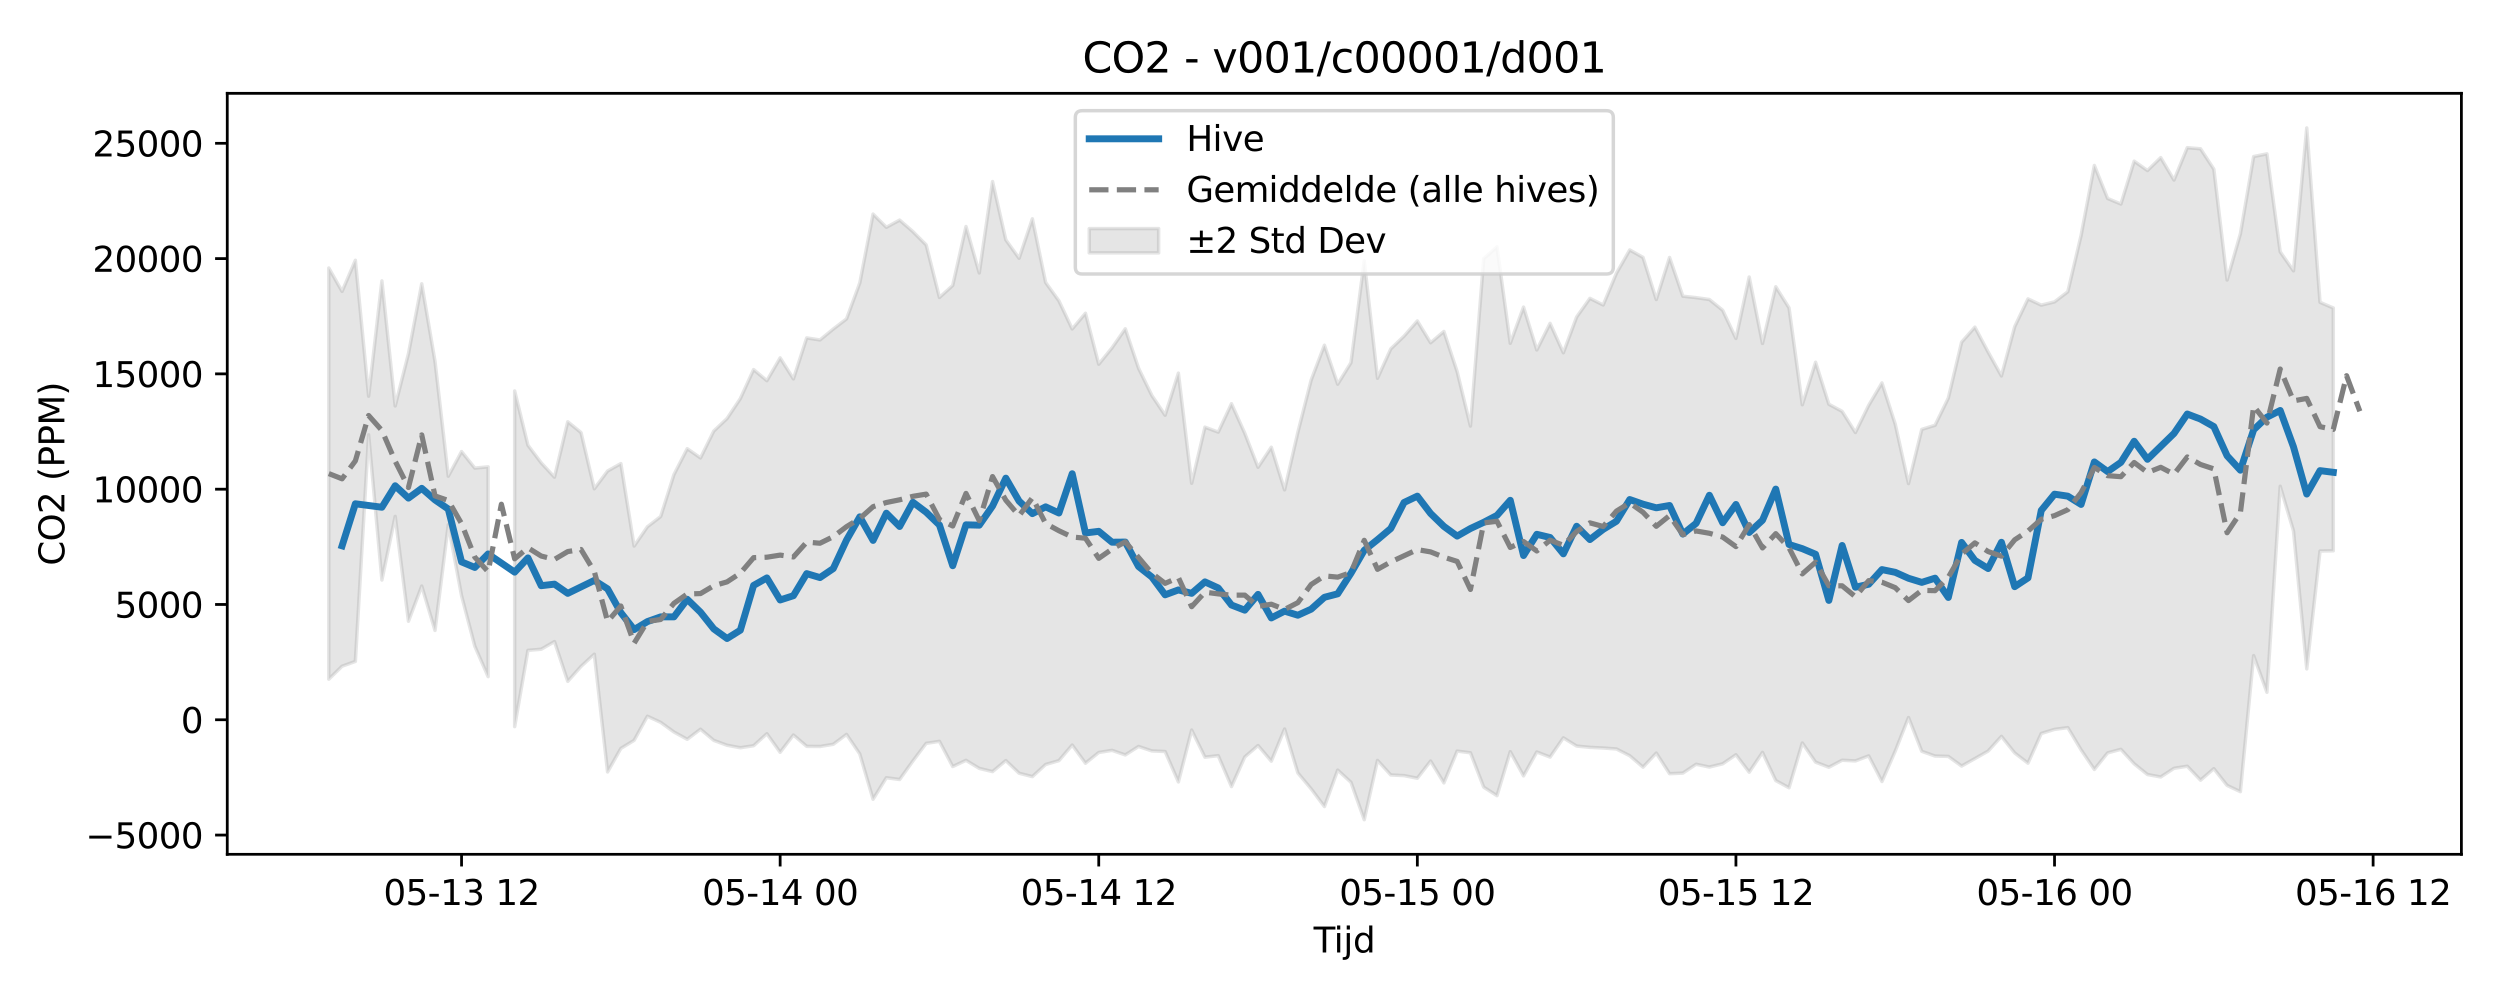 <?xml version="1.0" encoding="utf-8" standalone="no"?>
<!DOCTYPE svg PUBLIC "-//W3C//DTD SVG 1.1//EN"
  "http://www.w3.org/Graphics/SVG/1.1/DTD/svg11.dtd">
<svg xmlns:xlink="http://www.w3.org/1999/xlink" width="720pt" height="288pt" viewBox="0 0 720 288" xmlns="http://www.w3.org/2000/svg" version="1.1">
 <defs>
  <style type="text/css">*{stroke-linejoin: round; stroke-linecap: butt}</style>
 </defs>
 <g id="figure_1">
  <g id="patch_1">
   <path d="M 0 288 
L 720 288 
L 720 0 
L 0 0 
z
" style="fill: #ffffff"/>
  </g>
  <g id="axes_1">
   <g id="patch_2">
    <path d="M 65.45 246.04 
L 708.883 246.04 
L 708.883 26.88 
L 65.45 26.88 
z
" style="fill: #ffffff"/>
   </g>
   <g id="FillBetweenPolyCollection_1">
    <path d="M 94.697 77.186 
L 94.697 195.603 
L 98.52 191.868 
L 102.343 190.495 
L 106.166 125.226 
L 109.989 167.044 
L 113.813 148.723 
L 117.636 178.927 
L 121.459 168.78 
L 125.282 181.576 
L 129.105 151.13 
L 132.928 171.551 
L 136.751 186.129 
L 140.575 194.874 
L 140.575 134.446 
L 140.575 134.446 
L 136.751 134.815 
L 132.928 130.052 
L 129.105 137.149 
L 125.282 104.076 
L 121.459 81.735 
L 117.636 101.859 
L 113.813 116.919 
L 109.989 80.901 
L 106.166 114.106 
L 102.343 74.958 
L 98.52 83.925 
L 94.697 77.186 
z
" clip-path="url(#pd0641c25ff)" style="fill: #808080; fill-opacity: 0.2; stroke: #808080; stroke-opacity: 0.2"/>
    <path d="M 148.221 112.598 
L 148.221 209.276 
L 152.044 187.304 
L 155.867 186.979 
L 159.69 184.776 
L 163.513 196.228 
L 167.336 191.934 
L 171.16 188.405 
L 174.983 222.321 
L 178.806 215.551 
L 182.629 213.222 
L 186.452 206.272 
L 190.275 208.045 
L 194.098 210.819 
L 197.922 212.919 
L 201.745 210.017 
L 205.568 213.228 
L 209.391 214.637 
L 213.214 215.351 
L 217.037 214.774 
L 220.86 211.314 
L 224.683 216.672 
L 228.507 211.683 
L 232.33 214.952 
L 236.153 214.993 
L 239.976 214.36 
L 243.799 211.513 
L 247.622 217.15 
L 251.445 230.19 
L 255.269 223.989 
L 259.092 224.5 
L 262.915 219.175 
L 266.738 214.086 
L 270.561 213.509 
L 274.384 220.768 
L 278.207 218.974 
L 282.03 221.298 
L 285.854 222.225 
L 289.677 219.042 
L 293.5 222.696 
L 297.323 223.669 
L 301.146 220.173 
L 304.969 219.063 
L 308.792 214.57 
L 312.615 219.813 
L 316.439 216.718 
L 320.262 216.104 
L 324.085 217.423 
L 327.908 214.979 
L 331.731 216.27 
L 335.554 216.435 
L 339.377 225.201 
L 343.201 210.26 
L 347.024 218.073 
L 350.847 217.631 
L 354.67 226.542 
L 358.493 218.017 
L 362.316 214.708 
L 366.139 219.224 
L 369.962 209.946 
L 373.786 222.614 
L 377.609 227.193 
L 381.432 232.288 
L 385.255 221.786 
L 389.078 225.297 
L 392.901 236.078 
L 396.724 218.994 
L 400.548 223.193 
L 404.371 223.374 
L 408.194 224.131 
L 412.017 219.179 
L 415.84 225.473 
L 419.663 216.32 
L 423.486 216.798 
L 427.309 226.701 
L 431.133 229.158 
L 434.956 216.48 
L 438.779 223.458 
L 442.602 216.573 
L 446.425 218.037 
L 450.248 212.502 
L 454.071 214.861 
L 457.895 215.239 
L 461.718 215.427 
L 465.541 215.707 
L 469.364 217.654 
L 473.187 220.947 
L 477.01 216.885 
L 480.833 222.824 
L 484.656 222.657 
L 488.48 220.11 
L 492.303 220.909 
L 496.126 219.987 
L 499.949 217.367 
L 503.772 222.393 
L 507.595 216.692 
L 511.418 224.806 
L 515.241 226.875 
L 519.065 213.978 
L 522.888 219.5 
L 526.711 220.97 
L 530.534 218.951 
L 534.357 219.147 
L 538.18 217.693 
L 542.003 225.077 
L 545.827 216.334 
L 549.65 206.645 
L 553.473 216.38 
L 557.296 217.74 
L 561.119 217.849 
L 564.942 220.627 
L 568.765 218.481 
L 572.588 216.306 
L 576.412 212.074 
L 580.235 216.854 
L 584.058 219.796 
L 587.881 211.244 
L 591.704 210.061 
L 595.527 209.56 
L 599.35 215.954 
L 603.174 221.607 
L 606.997 216.829 
L 610.82 215.805 
L 614.643 219.972 
L 618.466 223.065 
L 622.289 223.769 
L 626.112 221.274 
L 629.935 220.677 
L 633.759 224.695 
L 637.582 221.374 
L 641.405 226.208 
L 645.228 228 
L 649.051 188.819 
L 652.874 199.373 
L 656.697 140.039 
L 660.521 152.901 
L 664.344 192.641 
L 668.167 158.699 
L 671.99 158.629 
L 671.99 88.7 
L 671.99 88.7 
L 668.167 87.064 
L 664.344 36.842 
L 660.521 78 
L 656.697 72.53 
L 652.874 44.312 
L 649.051 45.086 
L 645.228 67.368 
L 641.405 80.639 
L 637.582 48.709 
L 633.759 42.85 
L 629.935 42.53 
L 626.112 51.859 
L 622.289 45.394 
L 618.466 49.118 
L 614.643 46.415 
L 610.82 58.766 
L 606.997 57.159 
L 603.174 47.651 
L 599.35 67.816 
L 595.527 84.015 
L 591.704 86.941 
L 587.881 87.874 
L 584.058 86.084 
L 580.235 94.076 
L 576.412 108.265 
L 572.588 101.393 
L 568.765 94.219 
L 564.942 98.548 
L 561.119 114.637 
L 557.296 122.477 
L 553.473 123.659 
L 549.65 139.275 
L 545.827 122.154 
L 542.003 110.279 
L 538.18 116.743 
L 534.357 124.562 
L 530.534 118.473 
L 526.711 116.423 
L 522.888 104.32 
L 519.065 116.569 
L 515.241 88.672 
L 511.418 82.579 
L 507.595 98.912 
L 503.772 79.784 
L 499.949 97.472 
L 496.126 89.351 
L 492.303 86.256 
L 488.48 85.723 
L 484.656 85.3 
L 480.833 74.154 
L 477.01 86.259 
L 473.187 74.129 
L 469.364 71.987 
L 465.541 78.682 
L 461.718 87.842 
L 457.895 85.923 
L 454.071 91.296 
L 450.248 101.595 
L 446.425 93.124 
L 442.602 100.79 
L 438.779 88.443 
L 434.956 98.867 
L 431.133 71.099 
L 427.309 74.5 
L 423.486 122.714 
L 419.663 107.047 
L 415.84 95.46 
L 412.017 98.714 
L 408.194 92.435 
L 404.371 96.799 
L 400.548 100.473 
L 396.724 108.94 
L 392.901 75.147 
L 389.078 104.458 
L 385.255 110.642 
L 381.432 99.422 
L 377.609 109.476 
L 373.786 124.503 
L 369.962 141.086 
L 366.139 128.8 
L 362.316 134.578 
L 358.493 124.768 
L 354.67 116.266 
L 350.847 124.451 
L 347.024 123.02 
L 343.201 139.184 
L 339.377 107.458 
L 335.554 119.584 
L 331.731 113.897 
L 327.908 106.047 
L 324.085 94.69 
L 320.262 100.172 
L 316.439 104.895 
L 312.615 90.21 
L 308.792 94.742 
L 304.969 86.639 
L 301.146 81.362 
L 297.323 63.011 
L 293.5 74.386 
L 289.677 69.075 
L 285.854 52.29 
L 282.03 78.612 
L 278.207 65.235 
L 274.384 82.204 
L 270.561 85.677 
L 266.738 70.528 
L 262.915 66.7 
L 259.092 63.381 
L 255.269 65.462 
L 251.445 61.649 
L 247.622 81.494 
L 243.799 91.845 
L 239.976 94.763 
L 236.153 97.905 
L 232.33 97.312 
L 228.507 109.122 
L 224.683 103.066 
L 220.86 109.641 
L 217.037 106.432 
L 213.214 114.798 
L 209.391 120.528 
L 205.568 124.141 
L 201.745 131.881 
L 197.922 129.219 
L 194.098 136.672 
L 190.275 148.754 
L 186.452 151.712 
L 182.629 157.263 
L 178.806 133.509 
L 174.983 135.655 
L 171.16 140.769 
L 167.336 124.573 
L 163.513 121.469 
L 159.69 137.438 
L 155.867 133.298 
L 152.044 128.215 
L 148.221 112.598 
z
" clip-path="url(#pd0641c25ff)" style="fill: #808080; fill-opacity: 0.2; stroke: #808080; stroke-opacity: 0.2"/>
   </g>
   <g id="matplotlib.axis_1">
    <g id="xtick_1">
     <g id="line2d_1">
      <defs>
       <path id="me8958cb41e" d="M 0 0 
L 0 3.5 
" style="stroke: #000000; stroke-width: 0.8"/>
      </defs>
      <g>
       <use xlink:href="#me8958cb41e" x="132.928" y="246.04" style="stroke: #000000; stroke-width: 0.8"/>
      </g>
     </g>
     <g id="text_1">
      <!-- 05-13 12 -->
      <g transform="translate(110.448 260.638) scale(0.1 -0.1)">
       <defs>
        <path id="DejaVuSans-30" d="M 2034 4250 
Q 1547 4250 1301 3770 
Q 1056 3291 1056 2328 
Q 1056 1369 1301 889 
Q 1547 409 2034 409 
Q 2525 409 2770 889 
Q 3016 1369 3016 2328 
Q 3016 3291 2770 3770 
Q 2525 4250 2034 4250 
z
M 2034 4750 
Q 2819 4750 3233 4129 
Q 3647 3509 3647 2328 
Q 3647 1150 3233 529 
Q 2819 -91 2034 -91 
Q 1250 -91 836 529 
Q 422 1150 422 2328 
Q 422 3509 836 4129 
Q 1250 4750 2034 4750 
z
" transform="scale(0.016)"/>
        <path id="DejaVuSans-35" d="M 691 4666 
L 3169 4666 
L 3169 4134 
L 1269 4134 
L 1269 2991 
Q 1406 3038 1543 3061 
Q 1681 3084 1819 3084 
Q 2600 3084 3056 2656 
Q 3513 2228 3513 1497 
Q 3513 744 3044 326 
Q 2575 -91 1722 -91 
Q 1428 -91 1123 -41 
Q 819 9 494 109 
L 494 744 
Q 775 591 1075 516 
Q 1375 441 1709 441 
Q 2250 441 2565 725 
Q 2881 1009 2881 1497 
Q 2881 1984 2565 2268 
Q 2250 2553 1709 2553 
Q 1456 2553 1204 2497 
Q 953 2441 691 2322 
L 691 4666 
z
" transform="scale(0.016)"/>
        <path id="DejaVuSans-2d" d="M 313 2009 
L 1997 2009 
L 1997 1497 
L 313 1497 
L 313 2009 
z
" transform="scale(0.016)"/>
        <path id="DejaVuSans-31" d="M 794 531 
L 1825 531 
L 1825 4091 
L 703 3866 
L 703 4441 
L 1819 4666 
L 2450 4666 
L 2450 531 
L 3481 531 
L 3481 0 
L 794 0 
L 794 531 
z
" transform="scale(0.016)"/>
        <path id="DejaVuSans-33" d="M 2597 2516 
Q 3050 2419 3304 2112 
Q 3559 1806 3559 1356 
Q 3559 666 3084 287 
Q 2609 -91 1734 -91 
Q 1441 -91 1130 -33 
Q 819 25 488 141 
L 488 750 
Q 750 597 1062 519 
Q 1375 441 1716 441 
Q 2309 441 2620 675 
Q 2931 909 2931 1356 
Q 2931 1769 2642 2001 
Q 2353 2234 1838 2234 
L 1294 2234 
L 1294 2753 
L 1863 2753 
Q 2328 2753 2575 2939 
Q 2822 3125 2822 3475 
Q 2822 3834 2567 4026 
Q 2313 4219 1838 4219 
Q 1578 4219 1281 4162 
Q 984 4106 628 3988 
L 628 4550 
Q 988 4650 1302 4700 
Q 1616 4750 1894 4750 
Q 2613 4750 3031 4423 
Q 3450 4097 3450 3541 
Q 3450 3153 3228 2886 
Q 3006 2619 2597 2516 
z
" transform="scale(0.016)"/>
        <path id="DejaVuSans-20" transform="scale(0.016)"/>
        <path id="DejaVuSans-32" d="M 1228 531 
L 3431 531 
L 3431 0 
L 469 0 
L 469 531 
Q 828 903 1448 1529 
Q 2069 2156 2228 2338 
Q 2531 2678 2651 2914 
Q 2772 3150 2772 3378 
Q 2772 3750 2511 3984 
Q 2250 4219 1831 4219 
Q 1534 4219 1204 4116 
Q 875 4013 500 3803 
L 500 4441 
Q 881 4594 1212 4672 
Q 1544 4750 1819 4750 
Q 2544 4750 2975 4387 
Q 3406 4025 3406 3419 
Q 3406 3131 3298 2873 
Q 3191 2616 2906 2266 
Q 2828 2175 2409 1742 
Q 1991 1309 1228 531 
z
" transform="scale(0.016)"/>
       </defs>
       <use xlink:href="#DejaVuSans-30"/>
       <use xlink:href="#DejaVuSans-35" transform="translate(63.623 0)"/>
       <use xlink:href="#DejaVuSans-2d" transform="translate(127.246 0)"/>
       <use xlink:href="#DejaVuSans-31" transform="translate(163.33 0)"/>
       <use xlink:href="#DejaVuSans-33" transform="translate(226.953 0)"/>
       <use xlink:href="#DejaVuSans-20" transform="translate(290.576 0)"/>
       <use xlink:href="#DejaVuSans-31" transform="translate(322.363 0)"/>
       <use xlink:href="#DejaVuSans-32" transform="translate(385.986 0)"/>
      </g>
     </g>
    </g>
    <g id="xtick_2">
     <g id="line2d_2">
      <g>
       <use xlink:href="#me8958cb41e" x="224.683" y="246.04" style="stroke: #000000; stroke-width: 0.8"/>
      </g>
     </g>
     <g id="text_2">
      <!-- 05-14 00 -->
      <g transform="translate(202.203 260.638) scale(0.1 -0.1)">
       <defs>
        <path id="DejaVuSans-34" d="M 2419 4116 
L 825 1625 
L 2419 1625 
L 2419 4116 
z
M 2253 4666 
L 3047 4666 
L 3047 1625 
L 3713 1625 
L 3713 1100 
L 3047 1100 
L 3047 0 
L 2419 0 
L 2419 1100 
L 313 1100 
L 313 1709 
L 2253 4666 
z
" transform="scale(0.016)"/>
       </defs>
       <use xlink:href="#DejaVuSans-30"/>
       <use xlink:href="#DejaVuSans-35" transform="translate(63.623 0)"/>
       <use xlink:href="#DejaVuSans-2d" transform="translate(127.246 0)"/>
       <use xlink:href="#DejaVuSans-31" transform="translate(163.33 0)"/>
       <use xlink:href="#DejaVuSans-34" transform="translate(226.953 0)"/>
       <use xlink:href="#DejaVuSans-20" transform="translate(290.576 0)"/>
       <use xlink:href="#DejaVuSans-30" transform="translate(322.363 0)"/>
       <use xlink:href="#DejaVuSans-30" transform="translate(385.986 0)"/>
      </g>
     </g>
    </g>
    <g id="xtick_3">
     <g id="line2d_3">
      <g>
       <use xlink:href="#me8958cb41e" x="316.439" y="246.04" style="stroke: #000000; stroke-width: 0.8"/>
      </g>
     </g>
     <g id="text_3">
      <!-- 05-14 12 -->
      <g transform="translate(293.958 260.638) scale(0.1 -0.1)">
       <use xlink:href="#DejaVuSans-30"/>
       <use xlink:href="#DejaVuSans-35" transform="translate(63.623 0)"/>
       <use xlink:href="#DejaVuSans-2d" transform="translate(127.246 0)"/>
       <use xlink:href="#DejaVuSans-31" transform="translate(163.33 0)"/>
       <use xlink:href="#DejaVuSans-34" transform="translate(226.953 0)"/>
       <use xlink:href="#DejaVuSans-20" transform="translate(290.576 0)"/>
       <use xlink:href="#DejaVuSans-31" transform="translate(322.363 0)"/>
       <use xlink:href="#DejaVuSans-32" transform="translate(385.986 0)"/>
      </g>
     </g>
    </g>
    <g id="xtick_4">
     <g id="line2d_4">
      <g>
       <use xlink:href="#me8958cb41e" x="408.194" y="246.04" style="stroke: #000000; stroke-width: 0.8"/>
      </g>
     </g>
     <g id="text_4">
      <!-- 05-15 00 -->
      <g transform="translate(385.713 260.638) scale(0.1 -0.1)">
       <use xlink:href="#DejaVuSans-30"/>
       <use xlink:href="#DejaVuSans-35" transform="translate(63.623 0)"/>
       <use xlink:href="#DejaVuSans-2d" transform="translate(127.246 0)"/>
       <use xlink:href="#DejaVuSans-31" transform="translate(163.33 0)"/>
       <use xlink:href="#DejaVuSans-35" transform="translate(226.953 0)"/>
       <use xlink:href="#DejaVuSans-20" transform="translate(290.576 0)"/>
       <use xlink:href="#DejaVuSans-30" transform="translate(322.363 0)"/>
       <use xlink:href="#DejaVuSans-30" transform="translate(385.986 0)"/>
      </g>
     </g>
    </g>
    <g id="xtick_5">
     <g id="line2d_5">
      <g>
       <use xlink:href="#me8958cb41e" x="499.949" y="246.04" style="stroke: #000000; stroke-width: 0.8"/>
      </g>
     </g>
     <g id="text_5">
      <!-- 05-15 12 -->
      <g transform="translate(477.468 260.638) scale(0.1 -0.1)">
       <use xlink:href="#DejaVuSans-30"/>
       <use xlink:href="#DejaVuSans-35" transform="translate(63.623 0)"/>
       <use xlink:href="#DejaVuSans-2d" transform="translate(127.246 0)"/>
       <use xlink:href="#DejaVuSans-31" transform="translate(163.33 0)"/>
       <use xlink:href="#DejaVuSans-35" transform="translate(226.953 0)"/>
       <use xlink:href="#DejaVuSans-20" transform="translate(290.576 0)"/>
       <use xlink:href="#DejaVuSans-31" transform="translate(322.363 0)"/>
       <use xlink:href="#DejaVuSans-32" transform="translate(385.986 0)"/>
      </g>
     </g>
    </g>
    <g id="xtick_6">
     <g id="line2d_6">
      <g>
       <use xlink:href="#me8958cb41e" x="591.704" y="246.04" style="stroke: #000000; stroke-width: 0.8"/>
      </g>
     </g>
     <g id="text_6">
      <!-- 05-16 00 -->
      <g transform="translate(569.224 260.638) scale(0.1 -0.1)">
       <defs>
        <path id="DejaVuSans-36" d="M 2113 2584 
Q 1688 2584 1439 2293 
Q 1191 2003 1191 1497 
Q 1191 994 1439 701 
Q 1688 409 2113 409 
Q 2538 409 2786 701 
Q 3034 994 3034 1497 
Q 3034 2003 2786 2293 
Q 2538 2584 2113 2584 
z
M 3366 4563 
L 3366 3988 
Q 3128 4100 2886 4159 
Q 2644 4219 2406 4219 
Q 1781 4219 1451 3797 
Q 1122 3375 1075 2522 
Q 1259 2794 1537 2939 
Q 1816 3084 2150 3084 
Q 2853 3084 3261 2657 
Q 3669 2231 3669 1497 
Q 3669 778 3244 343 
Q 2819 -91 2113 -91 
Q 1303 -91 875 529 
Q 447 1150 447 2328 
Q 447 3434 972 4092 
Q 1497 4750 2381 4750 
Q 2619 4750 2861 4703 
Q 3103 4656 3366 4563 
z
" transform="scale(0.016)"/>
       </defs>
       <use xlink:href="#DejaVuSans-30"/>
       <use xlink:href="#DejaVuSans-35" transform="translate(63.623 0)"/>
       <use xlink:href="#DejaVuSans-2d" transform="translate(127.246 0)"/>
       <use xlink:href="#DejaVuSans-31" transform="translate(163.33 0)"/>
       <use xlink:href="#DejaVuSans-36" transform="translate(226.953 0)"/>
       <use xlink:href="#DejaVuSans-20" transform="translate(290.576 0)"/>
       <use xlink:href="#DejaVuSans-30" transform="translate(322.363 0)"/>
       <use xlink:href="#DejaVuSans-30" transform="translate(385.986 0)"/>
      </g>
     </g>
    </g>
    <g id="xtick_7">
     <g id="line2d_7">
      <g>
       <use xlink:href="#me8958cb41e" x="683.459" y="246.04" style="stroke: #000000; stroke-width: 0.8"/>
      </g>
     </g>
     <g id="text_7">
      <!-- 05-16 12 -->
      <g transform="translate(660.979 260.638) scale(0.1 -0.1)">
       <use xlink:href="#DejaVuSans-30"/>
       <use xlink:href="#DejaVuSans-35" transform="translate(63.623 0)"/>
       <use xlink:href="#DejaVuSans-2d" transform="translate(127.246 0)"/>
       <use xlink:href="#DejaVuSans-31" transform="translate(163.33 0)"/>
       <use xlink:href="#DejaVuSans-36" transform="translate(226.953 0)"/>
       <use xlink:href="#DejaVuSans-20" transform="translate(290.576 0)"/>
       <use xlink:href="#DejaVuSans-31" transform="translate(322.363 0)"/>
       <use xlink:href="#DejaVuSans-32" transform="translate(385.986 0)"/>
      </g>
     </g>
    </g>
    <g id="text_8">
     <!-- Tijd -->
     <g transform="translate(378.317 274.317) scale(0.1 -0.1)">
      <defs>
       <path id="DejaVuSans-54" d="M -19 4666 
L 3928 4666 
L 3928 4134 
L 2272 4134 
L 2272 0 
L 1638 0 
L 1638 4134 
L -19 4134 
L -19 4666 
z
" transform="scale(0.016)"/>
       <path id="DejaVuSans-69" d="M 603 3500 
L 1178 3500 
L 1178 0 
L 603 0 
L 603 3500 
z
M 603 4863 
L 1178 4863 
L 1178 4134 
L 603 4134 
L 603 4863 
z
" transform="scale(0.016)"/>
       <path id="DejaVuSans-6a" d="M 603 3500 
L 1178 3500 
L 1178 -63 
Q 1178 -731 923 -1031 
Q 669 -1331 103 -1331 
L -116 -1331 
L -116 -844 
L 38 -844 
Q 366 -844 484 -692 
Q 603 -541 603 -63 
L 603 3500 
z
M 603 4863 
L 1178 4863 
L 1178 4134 
L 603 4134 
L 603 4863 
z
" transform="scale(0.016)"/>
       <path id="DejaVuSans-64" d="M 2906 2969 
L 2906 4863 
L 3481 4863 
L 3481 0 
L 2906 0 
L 2906 525 
Q 2725 213 2448 61 
Q 2172 -91 1784 -91 
Q 1150 -91 751 415 
Q 353 922 353 1747 
Q 353 2572 751 3078 
Q 1150 3584 1784 3584 
Q 2172 3584 2448 3432 
Q 2725 3281 2906 2969 
z
M 947 1747 
Q 947 1113 1208 752 
Q 1469 391 1925 391 
Q 2381 391 2643 752 
Q 2906 1113 2906 1747 
Q 2906 2381 2643 2742 
Q 2381 3103 1925 3103 
Q 1469 3103 1208 2742 
Q 947 2381 947 1747 
z
" transform="scale(0.016)"/>
      </defs>
      <use xlink:href="#DejaVuSans-54"/>
      <use xlink:href="#DejaVuSans-69" transform="translate(57.959 0)"/>
      <use xlink:href="#DejaVuSans-6a" transform="translate(85.742 0)"/>
      <use xlink:href="#DejaVuSans-64" transform="translate(113.525 0)"/>
     </g>
    </g>
   </g>
   <g id="matplotlib.axis_2">
    <g id="ytick_1">
     <g id="line2d_8">
      <defs>
       <path id="m7366901c20" d="M 0 0 
L -3.5 0 
" style="stroke: #000000; stroke-width: 0.8"/>
      </defs>
      <g>
       <use xlink:href="#m7366901c20" x="65.45" y="240.5" style="stroke: #000000; stroke-width: 0.8"/>
      </g>
     </g>
     <g id="text_9">
      <!-- −5000 -->
      <g transform="translate(24.62 244.3) scale(0.1 -0.1)">
       <defs>
        <path id="DejaVuSans-2212" d="M 678 2272 
L 4684 2272 
L 4684 1741 
L 678 1741 
L 678 2272 
z
" transform="scale(0.016)"/>
       </defs>
       <use xlink:href="#DejaVuSans-2212"/>
       <use xlink:href="#DejaVuSans-35" transform="translate(83.789 0)"/>
       <use xlink:href="#DejaVuSans-30" transform="translate(147.412 0)"/>
       <use xlink:href="#DejaVuSans-30" transform="translate(211.035 0)"/>
       <use xlink:href="#DejaVuSans-30" transform="translate(274.658 0)"/>
      </g>
     </g>
    </g>
    <g id="ytick_2">
     <g id="line2d_9">
      <g>
       <use xlink:href="#m7366901c20" x="65.45" y="207.295" style="stroke: #000000; stroke-width: 0.8"/>
      </g>
     </g>
     <g id="text_10">
      <!-- 0 -->
      <g transform="translate(52.087 211.094) scale(0.1 -0.1)">
       <use xlink:href="#DejaVuSans-30"/>
      </g>
     </g>
    </g>
    <g id="ytick_3">
     <g id="line2d_10">
      <g>
       <use xlink:href="#m7366901c20" x="65.45" y="174.089" style="stroke: #000000; stroke-width: 0.8"/>
      </g>
     </g>
     <g id="text_11">
      <!-- 5000 -->
      <g transform="translate(33 177.889) scale(0.1 -0.1)">
       <use xlink:href="#DejaVuSans-35"/>
       <use xlink:href="#DejaVuSans-30" transform="translate(63.623 0)"/>
       <use xlink:href="#DejaVuSans-30" transform="translate(127.246 0)"/>
       <use xlink:href="#DejaVuSans-30" transform="translate(190.869 0)"/>
      </g>
     </g>
    </g>
    <g id="ytick_4">
     <g id="line2d_11">
      <g>
       <use xlink:href="#m7366901c20" x="65.45" y="140.884" style="stroke: #000000; stroke-width: 0.8"/>
      </g>
     </g>
     <g id="text_12">
      <!-- 10000 -->
      <g transform="translate(26.637 144.683) scale(0.1 -0.1)">
       <use xlink:href="#DejaVuSans-31"/>
       <use xlink:href="#DejaVuSans-30" transform="translate(63.623 0)"/>
       <use xlink:href="#DejaVuSans-30" transform="translate(127.246 0)"/>
       <use xlink:href="#DejaVuSans-30" transform="translate(190.869 0)"/>
       <use xlink:href="#DejaVuSans-30" transform="translate(254.492 0)"/>
      </g>
     </g>
    </g>
    <g id="ytick_5">
     <g id="line2d_12">
      <g>
       <use xlink:href="#m7366901c20" x="65.45" y="107.679" style="stroke: #000000; stroke-width: 0.8"/>
      </g>
     </g>
     <g id="text_13">
      <!-- 15000 -->
      <g transform="translate(26.637 111.478) scale(0.1 -0.1)">
       <use xlink:href="#DejaVuSans-31"/>
       <use xlink:href="#DejaVuSans-35" transform="translate(63.623 0)"/>
       <use xlink:href="#DejaVuSans-30" transform="translate(127.246 0)"/>
       <use xlink:href="#DejaVuSans-30" transform="translate(190.869 0)"/>
       <use xlink:href="#DejaVuSans-30" transform="translate(254.492 0)"/>
      </g>
     </g>
    </g>
    <g id="ytick_6">
     <g id="line2d_13">
      <g>
       <use xlink:href="#m7366901c20" x="65.45" y="74.473" style="stroke: #000000; stroke-width: 0.8"/>
      </g>
     </g>
     <g id="text_14">
      <!-- 20000 -->
      <g transform="translate(26.637 78.272) scale(0.1 -0.1)">
       <use xlink:href="#DejaVuSans-32"/>
       <use xlink:href="#DejaVuSans-30" transform="translate(63.623 0)"/>
       <use xlink:href="#DejaVuSans-30" transform="translate(127.246 0)"/>
       <use xlink:href="#DejaVuSans-30" transform="translate(190.869 0)"/>
       <use xlink:href="#DejaVuSans-30" transform="translate(254.492 0)"/>
      </g>
     </g>
    </g>
    <g id="ytick_7">
     <g id="line2d_14">
      <g>
       <use xlink:href="#m7366901c20" x="65.45" y="41.268" style="stroke: #000000; stroke-width: 0.8"/>
      </g>
     </g>
     <g id="text_15">
      <!-- 25000 -->
      <g transform="translate(26.637 45.067) scale(0.1 -0.1)">
       <use xlink:href="#DejaVuSans-32"/>
       <use xlink:href="#DejaVuSans-35" transform="translate(63.623 0)"/>
       <use xlink:href="#DejaVuSans-30" transform="translate(127.246 0)"/>
       <use xlink:href="#DejaVuSans-30" transform="translate(190.869 0)"/>
       <use xlink:href="#DejaVuSans-30" transform="translate(254.492 0)"/>
      </g>
     </g>
    </g>
    <g id="text_16">
     <!-- CO2 (PPM) -->
     <g transform="translate(18.541 162.903) rotate(-90) scale(0.1 -0.1)">
      <defs>
       <path id="DejaVuSans-43" d="M 4122 4306 
L 4122 3641 
Q 3803 3938 3442 4084 
Q 3081 4231 2675 4231 
Q 1875 4231 1450 3742 
Q 1025 3253 1025 2328 
Q 1025 1406 1450 917 
Q 1875 428 2675 428 
Q 3081 428 3442 575 
Q 3803 722 4122 1019 
L 4122 359 
Q 3791 134 3420 21 
Q 3050 -91 2638 -91 
Q 1578 -91 968 557 
Q 359 1206 359 2328 
Q 359 3453 968 4101 
Q 1578 4750 2638 4750 
Q 3056 4750 3426 4639 
Q 3797 4528 4122 4306 
z
" transform="scale(0.016)"/>
       <path id="DejaVuSans-4f" d="M 2522 4238 
Q 1834 4238 1429 3725 
Q 1025 3213 1025 2328 
Q 1025 1447 1429 934 
Q 1834 422 2522 422 
Q 3209 422 3611 934 
Q 4013 1447 4013 2328 
Q 4013 3213 3611 3725 
Q 3209 4238 2522 4238 
z
M 2522 4750 
Q 3503 4750 4090 4092 
Q 4678 3434 4678 2328 
Q 4678 1225 4090 567 
Q 3503 -91 2522 -91 
Q 1538 -91 948 565 
Q 359 1222 359 2328 
Q 359 3434 948 4092 
Q 1538 4750 2522 4750 
z
" transform="scale(0.016)"/>
       <path id="DejaVuSans-28" d="M 1984 4856 
Q 1566 4138 1362 3434 
Q 1159 2731 1159 2009 
Q 1159 1288 1364 580 
Q 1569 -128 1984 -844 
L 1484 -844 
Q 1016 -109 783 600 
Q 550 1309 550 2009 
Q 550 2706 781 3412 
Q 1013 4119 1484 4856 
L 1984 4856 
z
" transform="scale(0.016)"/>
       <path id="DejaVuSans-50" d="M 1259 4147 
L 1259 2394 
L 2053 2394 
Q 2494 2394 2734 2622 
Q 2975 2850 2975 3272 
Q 2975 3691 2734 3919 
Q 2494 4147 2053 4147 
L 1259 4147 
z
M 628 4666 
L 2053 4666 
Q 2838 4666 3239 4311 
Q 3641 3956 3641 3272 
Q 3641 2581 3239 2228 
Q 2838 1875 2053 1875 
L 1259 1875 
L 1259 0 
L 628 0 
L 628 4666 
z
" transform="scale(0.016)"/>
       <path id="DejaVuSans-4d" d="M 628 4666 
L 1569 4666 
L 2759 1491 
L 3956 4666 
L 4897 4666 
L 4897 0 
L 4281 0 
L 4281 4097 
L 3078 897 
L 2444 897 
L 1241 4097 
L 1241 0 
L 628 0 
L 628 4666 
z
" transform="scale(0.016)"/>
       <path id="DejaVuSans-29" d="M 513 4856 
L 1013 4856 
Q 1481 4119 1714 3412 
Q 1947 2706 1947 2009 
Q 1947 1309 1714 600 
Q 1481 -109 1013 -844 
L 513 -844 
Q 928 -128 1133 580 
Q 1338 1288 1338 2009 
Q 1338 2731 1133 3434 
Q 928 4138 513 4856 
z
" transform="scale(0.016)"/>
      </defs>
      <use xlink:href="#DejaVuSans-43"/>
      <use xlink:href="#DejaVuSans-4f" transform="translate(69.824 0)"/>
      <use xlink:href="#DejaVuSans-32" transform="translate(148.535 0)"/>
      <use xlink:href="#DejaVuSans-20" transform="translate(212.158 0)"/>
      <use xlink:href="#DejaVuSans-28" transform="translate(243.945 0)"/>
      <use xlink:href="#DejaVuSans-50" transform="translate(282.959 0)"/>
      <use xlink:href="#DejaVuSans-50" transform="translate(343.262 0)"/>
      <use xlink:href="#DejaVuSans-4d" transform="translate(403.564 0)"/>
      <use xlink:href="#DejaVuSans-29" transform="translate(489.844 0)"/>
     </g>
    </g>
   </g>
   <g id="line2d_15">
    <path d="M 98.52 157.201 
L 102.343 145.091 
L 109.989 146.084 
L 113.813 139.901 
L 117.636 143.454 
L 121.459 140.645 
L 125.282 143.975 
L 129.105 146.611 
L 132.928 161.82 
L 136.751 163.424 
L 140.575 159.546 
L 148.221 164.776 
L 152.044 160.679 
L 155.867 168.681 
L 159.69 168.232 
L 163.513 170.888 
L 171.16 167.161 
L 174.983 169.589 
L 178.806 176.443 
L 182.629 181.322 
L 186.452 179.017 
L 190.275 177.66 
L 194.098 177.656 
L 197.922 172.595 
L 201.745 176.31 
L 205.568 181.118 
L 209.391 183.89 
L 213.214 181.499 
L 217.037 168.6 
L 220.86 166.441 
L 224.683 172.792 
L 228.507 171.561 
L 232.33 165.204 
L 236.153 166.342 
L 239.976 163.752 
L 243.799 155.545 
L 247.622 148.853 
L 251.445 155.636 
L 255.269 147.802 
L 259.092 151.629 
L 262.915 144.647 
L 266.738 147.521 
L 270.561 151.202 
L 274.384 162.926 
L 278.207 151.147 
L 282.03 151.251 
L 285.854 145.725 
L 289.677 137.714 
L 293.5 144.32 
L 297.323 147.926 
L 301.146 145.971 
L 304.969 147.744 
L 308.792 136.441 
L 312.615 153.495 
L 316.439 153.022 
L 320.262 156.154 
L 324.085 156.115 
L 327.908 163.165 
L 331.731 166.178 
L 335.554 171.307 
L 339.377 169.901 
L 343.201 170.882 
L 347.024 167.583 
L 350.847 169.334 
L 354.67 174.251 
L 358.493 175.73 
L 362.316 171.187 
L 366.139 177.963 
L 369.962 176.007 
L 373.786 177.184 
L 377.609 175.442 
L 381.432 172.022 
L 385.255 171.024 
L 389.078 165.089 
L 392.901 158.483 
L 396.724 155.43 
L 400.548 152.205 
L 404.371 144.712 
L 408.194 142.892 
L 412.017 147.886 
L 415.84 151.601 
L 419.663 154.394 
L 423.486 152.218 
L 427.309 150.427 
L 431.133 148.433 
L 434.956 144.092 
L 438.779 159.993 
L 442.602 153.883 
L 446.425 154.795 
L 450.248 159.503 
L 454.071 151.566 
L 457.895 155.393 
L 461.718 152.451 
L 465.541 150.117 
L 469.364 143.866 
L 473.187 145.205 
L 477.01 146.248 
L 480.833 145.582 
L 484.656 153.801 
L 488.48 150.724 
L 492.303 142.64 
L 496.126 150.547 
L 499.949 145.289 
L 503.772 153.349 
L 507.595 149.832 
L 511.418 140.864 
L 515.241 156.809 
L 519.065 158.014 
L 522.888 159.627 
L 526.711 172.914 
L 530.534 157.102 
L 534.357 169.12 
L 538.18 168.263 
L 542.003 164.044 
L 545.827 164.827 
L 549.65 166.541 
L 553.473 167.725 
L 557.296 166.512 
L 561.119 172.064 
L 564.942 156.221 
L 568.765 161.39 
L 572.588 163.738 
L 576.412 156.181 
L 580.235 168.958 
L 584.058 166.43 
L 587.881 147.005 
L 591.704 142.323 
L 595.527 142.892 
L 599.35 145.276 
L 603.174 133.043 
L 606.997 135.819 
L 610.82 133.158 
L 614.643 127.088 
L 618.466 132.279 
L 626.112 124.83 
L 629.935 119.239 
L 633.759 120.702 
L 637.582 122.856 
L 641.405 131.272 
L 645.228 135.412 
L 649.051 123.772 
L 652.874 120.153 
L 656.697 118.218 
L 660.521 128.691 
L 664.344 142.283 
L 668.167 135.545 
L 671.99 136.026 
L 671.99 136.026 
" clip-path="url(#pd0641c25ff)" style="fill: none; stroke: #1f77b4; stroke-width: 2; stroke-linecap: square"/>
   </g>
   <g id="line2d_16">
    <path d="M 94.697 136.395 
L 98.52 137.897 
L 102.343 132.726 
L 106.166 119.666 
L 109.989 123.972 
L 113.813 132.821 
L 117.636 140.393 
L 121.459 125.258 
L 125.282 142.826 
L 129.105 144.139 
L 132.928 150.802 
L 136.751 160.472 
L 140.575 164.66 
L 144.398 145.223 
L 148.221 160.937 
L 152.044 157.759 
L 155.867 160.139 
L 159.69 161.107 
L 163.513 158.848 
L 167.336 158.254 
L 171.16 164.587 
L 174.983 178.988 
L 178.806 174.53 
L 182.629 185.243 
L 186.452 178.992 
L 190.275 178.4 
L 194.098 173.746 
L 197.922 171.069 
L 201.745 170.949 
L 205.568 168.685 
L 209.391 167.582 
L 213.214 165.075 
L 217.037 160.603 
L 220.86 160.477 
L 224.683 159.869 
L 228.507 160.403 
L 232.33 156.132 
L 236.153 156.449 
L 239.976 154.561 
L 243.799 151.679 
L 247.622 149.322 
L 251.445 145.919 
L 255.269 144.725 
L 259.092 143.94 
L 262.915 142.937 
L 266.738 142.307 
L 270.561 149.593 
L 274.384 151.486 
L 278.207 142.105 
L 282.03 149.955 
L 285.854 137.257 
L 289.677 144.059 
L 293.5 148.541 
L 297.323 143.34 
L 301.146 150.767 
L 304.969 152.851 
L 308.792 154.656 
L 312.615 155.011 
L 316.439 160.806 
L 320.262 158.138 
L 324.085 156.056 
L 331.731 165.084 
L 335.554 168.009 
L 339.377 166.33 
L 343.201 174.722 
L 347.024 170.546 
L 350.847 171.041 
L 354.67 171.404 
L 358.493 171.392 
L 362.316 174.643 
L 366.139 174.012 
L 369.962 175.516 
L 373.786 173.558 
L 377.609 168.335 
L 381.432 165.855 
L 385.255 166.214 
L 389.078 164.878 
L 392.901 155.613 
L 396.724 163.967 
L 400.548 161.833 
L 408.194 158.283 
L 412.017 158.946 
L 415.84 160.466 
L 419.663 161.683 
L 423.486 169.756 
L 427.309 150.6 
L 431.133 150.129 
L 434.956 157.673 
L 438.779 155.951 
L 442.602 158.681 
L 446.425 155.581 
L 450.248 157.048 
L 454.071 153.078 
L 457.895 150.581 
L 461.718 151.634 
L 465.541 147.194 
L 469.364 144.82 
L 473.187 147.538 
L 477.01 151.572 
L 480.833 148.489 
L 484.656 153.979 
L 488.48 152.916 
L 492.303 153.583 
L 496.126 154.669 
L 499.949 157.419 
L 503.772 151.089 
L 507.595 157.802 
L 511.418 153.693 
L 515.241 157.774 
L 519.065 165.274 
L 522.888 161.91 
L 526.711 168.697 
L 530.534 168.712 
L 534.357 171.854 
L 538.18 167.218 
L 542.003 167.678 
L 545.827 169.244 
L 549.65 172.96 
L 553.473 170.019 
L 557.296 170.109 
L 561.119 166.243 
L 564.942 159.588 
L 568.765 156.35 
L 572.588 158.849 
L 576.412 160.17 
L 580.235 155.465 
L 584.058 152.94 
L 587.881 149.559 
L 591.704 148.501 
L 595.527 146.788 
L 599.35 141.885 
L 603.174 134.629 
L 606.997 136.994 
L 610.82 137.285 
L 614.643 133.193 
L 618.466 136.091 
L 622.289 134.581 
L 626.112 136.567 
L 629.935 131.604 
L 633.759 133.773 
L 637.582 135.042 
L 641.405 153.423 
L 645.228 147.684 
L 649.051 116.953 
L 652.874 121.843 
L 656.697 106.284 
L 660.521 115.45 
L 664.344 114.741 
L 668.167 122.881 
L 671.99 123.664 
L 675.813 108.21 
L 679.636 118.45 
L 679.636 118.45 
" clip-path="url(#pd0641c25ff)" style="fill: none; stroke-dasharray: 5.55,2.4; stroke-dashoffset: 0; stroke: #808080; stroke-width: 1.5"/>
   </g>
   <g id="patch_3">
    <path d="M 65.45 246.04 
L 65.45 26.88 
" style="fill: none; stroke: #000000; stroke-width: 0.8; stroke-linejoin: miter; stroke-linecap: square"/>
   </g>
   <g id="patch_4">
    <path d="M 708.883 246.04 
L 708.883 26.88 
" style="fill: none; stroke: #000000; stroke-width: 0.8; stroke-linejoin: miter; stroke-linecap: square"/>
   </g>
   <g id="patch_5">
    <path d="M 65.45 246.04 
L 708.883 246.04 
" style="fill: none; stroke: #000000; stroke-width: 0.8; stroke-linejoin: miter; stroke-linecap: square"/>
   </g>
   <g id="patch_6">
    <path d="M 65.45 26.88 
L 708.883 26.88 
" style="fill: none; stroke: #000000; stroke-width: 0.8; stroke-linejoin: miter; stroke-linecap: square"/>
   </g>
   <g id="text_17">
    <!-- CO2 - v001/c00001/d001 -->
    <g transform="translate(311.763 20.88) scale(0.12 -0.12)">
     <defs>
      <path id="DejaVuSans-76" d="M 191 3500 
L 800 3500 
L 1894 563 
L 2988 3500 
L 3597 3500 
L 2284 0 
L 1503 0 
L 191 3500 
z
" transform="scale(0.016)"/>
      <path id="DejaVuSans-2f" d="M 1625 4666 
L 2156 4666 
L 531 -594 
L 0 -594 
L 1625 4666 
z
" transform="scale(0.016)"/>
      <path id="DejaVuSans-63" d="M 3122 3366 
L 3122 2828 
Q 2878 2963 2633 3030 
Q 2388 3097 2138 3097 
Q 1578 3097 1268 2742 
Q 959 2388 959 1747 
Q 959 1106 1268 751 
Q 1578 397 2138 397 
Q 2388 397 2633 464 
Q 2878 531 3122 666 
L 3122 134 
Q 2881 22 2623 -34 
Q 2366 -91 2075 -91 
Q 1284 -91 818 406 
Q 353 903 353 1747 
Q 353 2603 823 3093 
Q 1294 3584 2113 3584 
Q 2378 3584 2631 3529 
Q 2884 3475 3122 3366 
z
" transform="scale(0.016)"/>
     </defs>
     <use xlink:href="#DejaVuSans-43"/>
     <use xlink:href="#DejaVuSans-4f" transform="translate(69.824 0)"/>
     <use xlink:href="#DejaVuSans-32" transform="translate(148.535 0)"/>
     <use xlink:href="#DejaVuSans-20" transform="translate(212.158 0)"/>
     <use xlink:href="#DejaVuSans-2d" transform="translate(243.945 0)"/>
     <use xlink:href="#DejaVuSans-20" transform="translate(280.029 0)"/>
     <use xlink:href="#DejaVuSans-76" transform="translate(311.816 0)"/>
     <use xlink:href="#DejaVuSans-30" transform="translate(370.996 0)"/>
     <use xlink:href="#DejaVuSans-30" transform="translate(434.619 0)"/>
     <use xlink:href="#DejaVuSans-31" transform="translate(498.242 0)"/>
     <use xlink:href="#DejaVuSans-2f" transform="translate(561.865 0)"/>
     <use xlink:href="#DejaVuSans-63" transform="translate(595.557 0)"/>
     <use xlink:href="#DejaVuSans-30" transform="translate(650.537 0)"/>
     <use xlink:href="#DejaVuSans-30" transform="translate(714.16 0)"/>
     <use xlink:href="#DejaVuSans-30" transform="translate(777.783 0)"/>
     <use xlink:href="#DejaVuSans-30" transform="translate(841.406 0)"/>
     <use xlink:href="#DejaVuSans-31" transform="translate(905.029 0)"/>
     <use xlink:href="#DejaVuSans-2f" transform="translate(968.652 0)"/>
     <use xlink:href="#DejaVuSans-64" transform="translate(1002.344 0)"/>
     <use xlink:href="#DejaVuSans-30" transform="translate(1065.82 0)"/>
     <use xlink:href="#DejaVuSans-30" transform="translate(1129.443 0)"/>
     <use xlink:href="#DejaVuSans-31" transform="translate(1193.066 0)"/>
    </g>
   </g>
   <g id="legend_1">
    <g id="patch_7">
     <path d="M 311.695 78.914 
L 462.638 78.914 
Q 464.638 78.914 464.638 76.914 
L 464.638 33.88 
Q 464.638 31.88 462.638 31.88 
L 311.695 31.88 
Q 309.695 31.88 309.695 33.88 
L 309.695 76.914 
Q 309.695 78.914 311.695 78.914 
z
" style="fill: #ffffff; opacity: 0.8; stroke: #cccccc; stroke-linejoin: miter"/>
    </g>
    <g id="line2d_17">
     <path d="M 313.695 39.978 
L 323.695 39.978 
L 333.695 39.978 
" style="fill: none; stroke: #1f77b4; stroke-width: 2; stroke-linecap: square"/>
    </g>
    <g id="text_18">
     <!-- Hive -->
     <g transform="translate(341.695 43.478) scale(0.1 -0.1)">
      <defs>
       <path id="DejaVuSans-48" d="M 628 4666 
L 1259 4666 
L 1259 2753 
L 3553 2753 
L 3553 4666 
L 4184 4666 
L 4184 0 
L 3553 0 
L 3553 2222 
L 1259 2222 
L 1259 0 
L 628 0 
L 628 4666 
z
" transform="scale(0.016)"/>
       <path id="DejaVuSans-65" d="M 3597 1894 
L 3597 1613 
L 953 1613 
Q 991 1019 1311 708 
Q 1631 397 2203 397 
Q 2534 397 2845 478 
Q 3156 559 3463 722 
L 3463 178 
Q 3153 47 2828 -22 
Q 2503 -91 2169 -91 
Q 1331 -91 842 396 
Q 353 884 353 1716 
Q 353 2575 817 3079 
Q 1281 3584 2069 3584 
Q 2775 3584 3186 3129 
Q 3597 2675 3597 1894 
z
M 3022 2063 
Q 3016 2534 2758 2815 
Q 2500 3097 2075 3097 
Q 1594 3097 1305 2825 
Q 1016 2553 972 2059 
L 3022 2063 
z
" transform="scale(0.016)"/>
      </defs>
      <use xlink:href="#DejaVuSans-48"/>
      <use xlink:href="#DejaVuSans-69" transform="translate(75.195 0)"/>
      <use xlink:href="#DejaVuSans-76" transform="translate(102.979 0)"/>
      <use xlink:href="#DejaVuSans-65" transform="translate(162.158 0)"/>
     </g>
    </g>
    <g id="line2d_18">
     <path d="M 313.695 54.657 
L 323.695 54.657 
L 333.695 54.657 
" style="fill: none; stroke-dasharray: 5.55,2.4; stroke-dashoffset: 0; stroke: #808080; stroke-width: 1.5"/>
    </g>
    <g id="text_19">
     <!-- Gemiddelde (alle hives) -->
     <g transform="translate(341.695 58.157) scale(0.1 -0.1)">
      <defs>
       <path id="DejaVuSans-47" d="M 3809 666 
L 3809 1919 
L 2778 1919 
L 2778 2438 
L 4434 2438 
L 4434 434 
Q 4069 175 3628 42 
Q 3188 -91 2688 -91 
Q 1594 -91 976 548 
Q 359 1188 359 2328 
Q 359 3472 976 4111 
Q 1594 4750 2688 4750 
Q 3144 4750 3555 4637 
Q 3966 4525 4313 4306 
L 4313 3634 
Q 3963 3931 3569 4081 
Q 3175 4231 2741 4231 
Q 1884 4231 1454 3753 
Q 1025 3275 1025 2328 
Q 1025 1384 1454 906 
Q 1884 428 2741 428 
Q 3075 428 3337 486 
Q 3600 544 3809 666 
z
" transform="scale(0.016)"/>
       <path id="DejaVuSans-6d" d="M 3328 2828 
Q 3544 3216 3844 3400 
Q 4144 3584 4550 3584 
Q 5097 3584 5394 3201 
Q 5691 2819 5691 2113 
L 5691 0 
L 5113 0 
L 5113 2094 
Q 5113 2597 4934 2840 
Q 4756 3084 4391 3084 
Q 3944 3084 3684 2787 
Q 3425 2491 3425 1978 
L 3425 0 
L 2847 0 
L 2847 2094 
Q 2847 2600 2669 2842 
Q 2491 3084 2119 3084 
Q 1678 3084 1418 2786 
Q 1159 2488 1159 1978 
L 1159 0 
L 581 0 
L 581 3500 
L 1159 3500 
L 1159 2956 
Q 1356 3278 1631 3431 
Q 1906 3584 2284 3584 
Q 2666 3584 2933 3390 
Q 3200 3197 3328 2828 
z
" transform="scale(0.016)"/>
       <path id="DejaVuSans-6c" d="M 603 4863 
L 1178 4863 
L 1178 0 
L 603 0 
L 603 4863 
z
" transform="scale(0.016)"/>
       <path id="DejaVuSans-61" d="M 2194 1759 
Q 1497 1759 1228 1600 
Q 959 1441 959 1056 
Q 959 750 1161 570 
Q 1363 391 1709 391 
Q 2188 391 2477 730 
Q 2766 1069 2766 1631 
L 2766 1759 
L 2194 1759 
z
M 3341 1997 
L 3341 0 
L 2766 0 
L 2766 531 
Q 2569 213 2275 61 
Q 1981 -91 1556 -91 
Q 1019 -91 701 211 
Q 384 513 384 1019 
Q 384 1609 779 1909 
Q 1175 2209 1959 2209 
L 2766 2209 
L 2766 2266 
Q 2766 2663 2505 2880 
Q 2244 3097 1772 3097 
Q 1472 3097 1187 3025 
Q 903 2953 641 2809 
L 641 3341 
Q 956 3463 1253 3523 
Q 1550 3584 1831 3584 
Q 2591 3584 2966 3190 
Q 3341 2797 3341 1997 
z
" transform="scale(0.016)"/>
       <path id="DejaVuSans-68" d="M 3513 2113 
L 3513 0 
L 2938 0 
L 2938 2094 
Q 2938 2591 2744 2837 
Q 2550 3084 2163 3084 
Q 1697 3084 1428 2787 
Q 1159 2491 1159 1978 
L 1159 0 
L 581 0 
L 581 4863 
L 1159 4863 
L 1159 2956 
Q 1366 3272 1645 3428 
Q 1925 3584 2291 3584 
Q 2894 3584 3203 3211 
Q 3513 2838 3513 2113 
z
" transform="scale(0.016)"/>
       <path id="DejaVuSans-73" d="M 2834 3397 
L 2834 2853 
Q 2591 2978 2328 3040 
Q 2066 3103 1784 3103 
Q 1356 3103 1142 2972 
Q 928 2841 928 2578 
Q 928 2378 1081 2264 
Q 1234 2150 1697 2047 
L 1894 2003 
Q 2506 1872 2764 1633 
Q 3022 1394 3022 966 
Q 3022 478 2636 193 
Q 2250 -91 1575 -91 
Q 1294 -91 989 -36 
Q 684 19 347 128 
L 347 722 
Q 666 556 975 473 
Q 1284 391 1588 391 
Q 1994 391 2212 530 
Q 2431 669 2431 922 
Q 2431 1156 2273 1281 
Q 2116 1406 1581 1522 
L 1381 1569 
Q 847 1681 609 1914 
Q 372 2147 372 2553 
Q 372 3047 722 3315 
Q 1072 3584 1716 3584 
Q 2034 3584 2315 3537 
Q 2597 3491 2834 3397 
z
" transform="scale(0.016)"/>
      </defs>
      <use xlink:href="#DejaVuSans-47"/>
      <use xlink:href="#DejaVuSans-65" transform="translate(77.49 0)"/>
      <use xlink:href="#DejaVuSans-6d" transform="translate(139.014 0)"/>
      <use xlink:href="#DejaVuSans-69" transform="translate(236.426 0)"/>
      <use xlink:href="#DejaVuSans-64" transform="translate(264.209 0)"/>
      <use xlink:href="#DejaVuSans-64" transform="translate(327.686 0)"/>
      <use xlink:href="#DejaVuSans-65" transform="translate(391.162 0)"/>
      <use xlink:href="#DejaVuSans-6c" transform="translate(452.686 0)"/>
      <use xlink:href="#DejaVuSans-64" transform="translate(480.469 0)"/>
      <use xlink:href="#DejaVuSans-65" transform="translate(543.945 0)"/>
      <use xlink:href="#DejaVuSans-20" transform="translate(605.469 0)"/>
      <use xlink:href="#DejaVuSans-28" transform="translate(637.256 0)"/>
      <use xlink:href="#DejaVuSans-61" transform="translate(676.27 0)"/>
      <use xlink:href="#DejaVuSans-6c" transform="translate(737.549 0)"/>
      <use xlink:href="#DejaVuSans-6c" transform="translate(765.332 0)"/>
      <use xlink:href="#DejaVuSans-65" transform="translate(793.115 0)"/>
      <use xlink:href="#DejaVuSans-20" transform="translate(854.639 0)"/>
      <use xlink:href="#DejaVuSans-68" transform="translate(886.426 0)"/>
      <use xlink:href="#DejaVuSans-69" transform="translate(949.805 0)"/>
      <use xlink:href="#DejaVuSans-76" transform="translate(977.588 0)"/>
      <use xlink:href="#DejaVuSans-65" transform="translate(1036.768 0)"/>
      <use xlink:href="#DejaVuSans-73" transform="translate(1098.291 0)"/>
      <use xlink:href="#DejaVuSans-29" transform="translate(1150.391 0)"/>
     </g>
    </g>
    <g id="patch_8">
     <path d="M 313.695 72.835 
L 333.695 72.835 
L 333.695 65.835 
L 313.695 65.835 
z
" style="fill: #808080; fill-opacity: 0.2; stroke: #808080; stroke-opacity: 0.2; stroke-linejoin: miter"/>
    </g>
    <g id="text_20">
     <!-- ±2 Std Dev -->
     <g transform="translate(341.695 72.835) scale(0.1 -0.1)">
      <defs>
       <path id="DejaVuSans-b1" d="M 2944 4013 
L 2944 2803 
L 4684 2803 
L 4684 2272 
L 2944 2272 
L 2944 1063 
L 2419 1063 
L 2419 2272 
L 678 2272 
L 678 2803 
L 2419 2803 
L 2419 4013 
L 2944 4013 
z
M 678 531 
L 4684 531 
L 4684 0 
L 678 0 
L 678 531 
z
" transform="scale(0.016)"/>
       <path id="DejaVuSans-53" d="M 3425 4513 
L 3425 3897 
Q 3066 4069 2747 4153 
Q 2428 4238 2131 4238 
Q 1616 4238 1336 4038 
Q 1056 3838 1056 3469 
Q 1056 3159 1242 3001 
Q 1428 2844 1947 2747 
L 2328 2669 
Q 3034 2534 3370 2195 
Q 3706 1856 3706 1288 
Q 3706 609 3251 259 
Q 2797 -91 1919 -91 
Q 1588 -91 1214 -16 
Q 841 59 441 206 
L 441 856 
Q 825 641 1194 531 
Q 1563 422 1919 422 
Q 2459 422 2753 634 
Q 3047 847 3047 1241 
Q 3047 1584 2836 1778 
Q 2625 1972 2144 2069 
L 1759 2144 
Q 1053 2284 737 2584 
Q 422 2884 422 3419 
Q 422 4038 858 4394 
Q 1294 4750 2059 4750 
Q 2388 4750 2728 4690 
Q 3069 4631 3425 4513 
z
" transform="scale(0.016)"/>
       <path id="DejaVuSans-74" d="M 1172 4494 
L 1172 3500 
L 2356 3500 
L 2356 3053 
L 1172 3053 
L 1172 1153 
Q 1172 725 1289 603 
Q 1406 481 1766 481 
L 2356 481 
L 2356 0 
L 1766 0 
Q 1100 0 847 248 
Q 594 497 594 1153 
L 594 3053 
L 172 3053 
L 172 3500 
L 594 3500 
L 594 4494 
L 1172 4494 
z
" transform="scale(0.016)"/>
       <path id="DejaVuSans-44" d="M 1259 4147 
L 1259 519 
L 2022 519 
Q 2988 519 3436 956 
Q 3884 1394 3884 2338 
Q 3884 3275 3436 3711 
Q 2988 4147 2022 4147 
L 1259 4147 
z
M 628 4666 
L 1925 4666 
Q 3281 4666 3915 4102 
Q 4550 3538 4550 2338 
Q 4550 1131 3912 565 
Q 3275 0 1925 0 
L 628 0 
L 628 4666 
z
" transform="scale(0.016)"/>
      </defs>
      <use xlink:href="#DejaVuSans-b1"/>
      <use xlink:href="#DejaVuSans-32" transform="translate(83.789 0)"/>
      <use xlink:href="#DejaVuSans-20" transform="translate(147.412 0)"/>
      <use xlink:href="#DejaVuSans-53" transform="translate(179.199 0)"/>
      <use xlink:href="#DejaVuSans-74" transform="translate(242.676 0)"/>
      <use xlink:href="#DejaVuSans-64" transform="translate(281.885 0)"/>
      <use xlink:href="#DejaVuSans-20" transform="translate(345.361 0)"/>
      <use xlink:href="#DejaVuSans-44" transform="translate(377.148 0)"/>
      <use xlink:href="#DejaVuSans-65" transform="translate(454.15 0)"/>
      <use xlink:href="#DejaVuSans-76" transform="translate(515.674 0)"/>
     </g>
    </g>
   </g>
  </g>
 </g>
 <defs>
  <clipPath id="pd0641c25ff">
   <rect x="65.45" y="26.88" width="643.433" height="219.16"/>
  </clipPath>
 </defs>
</svg>
